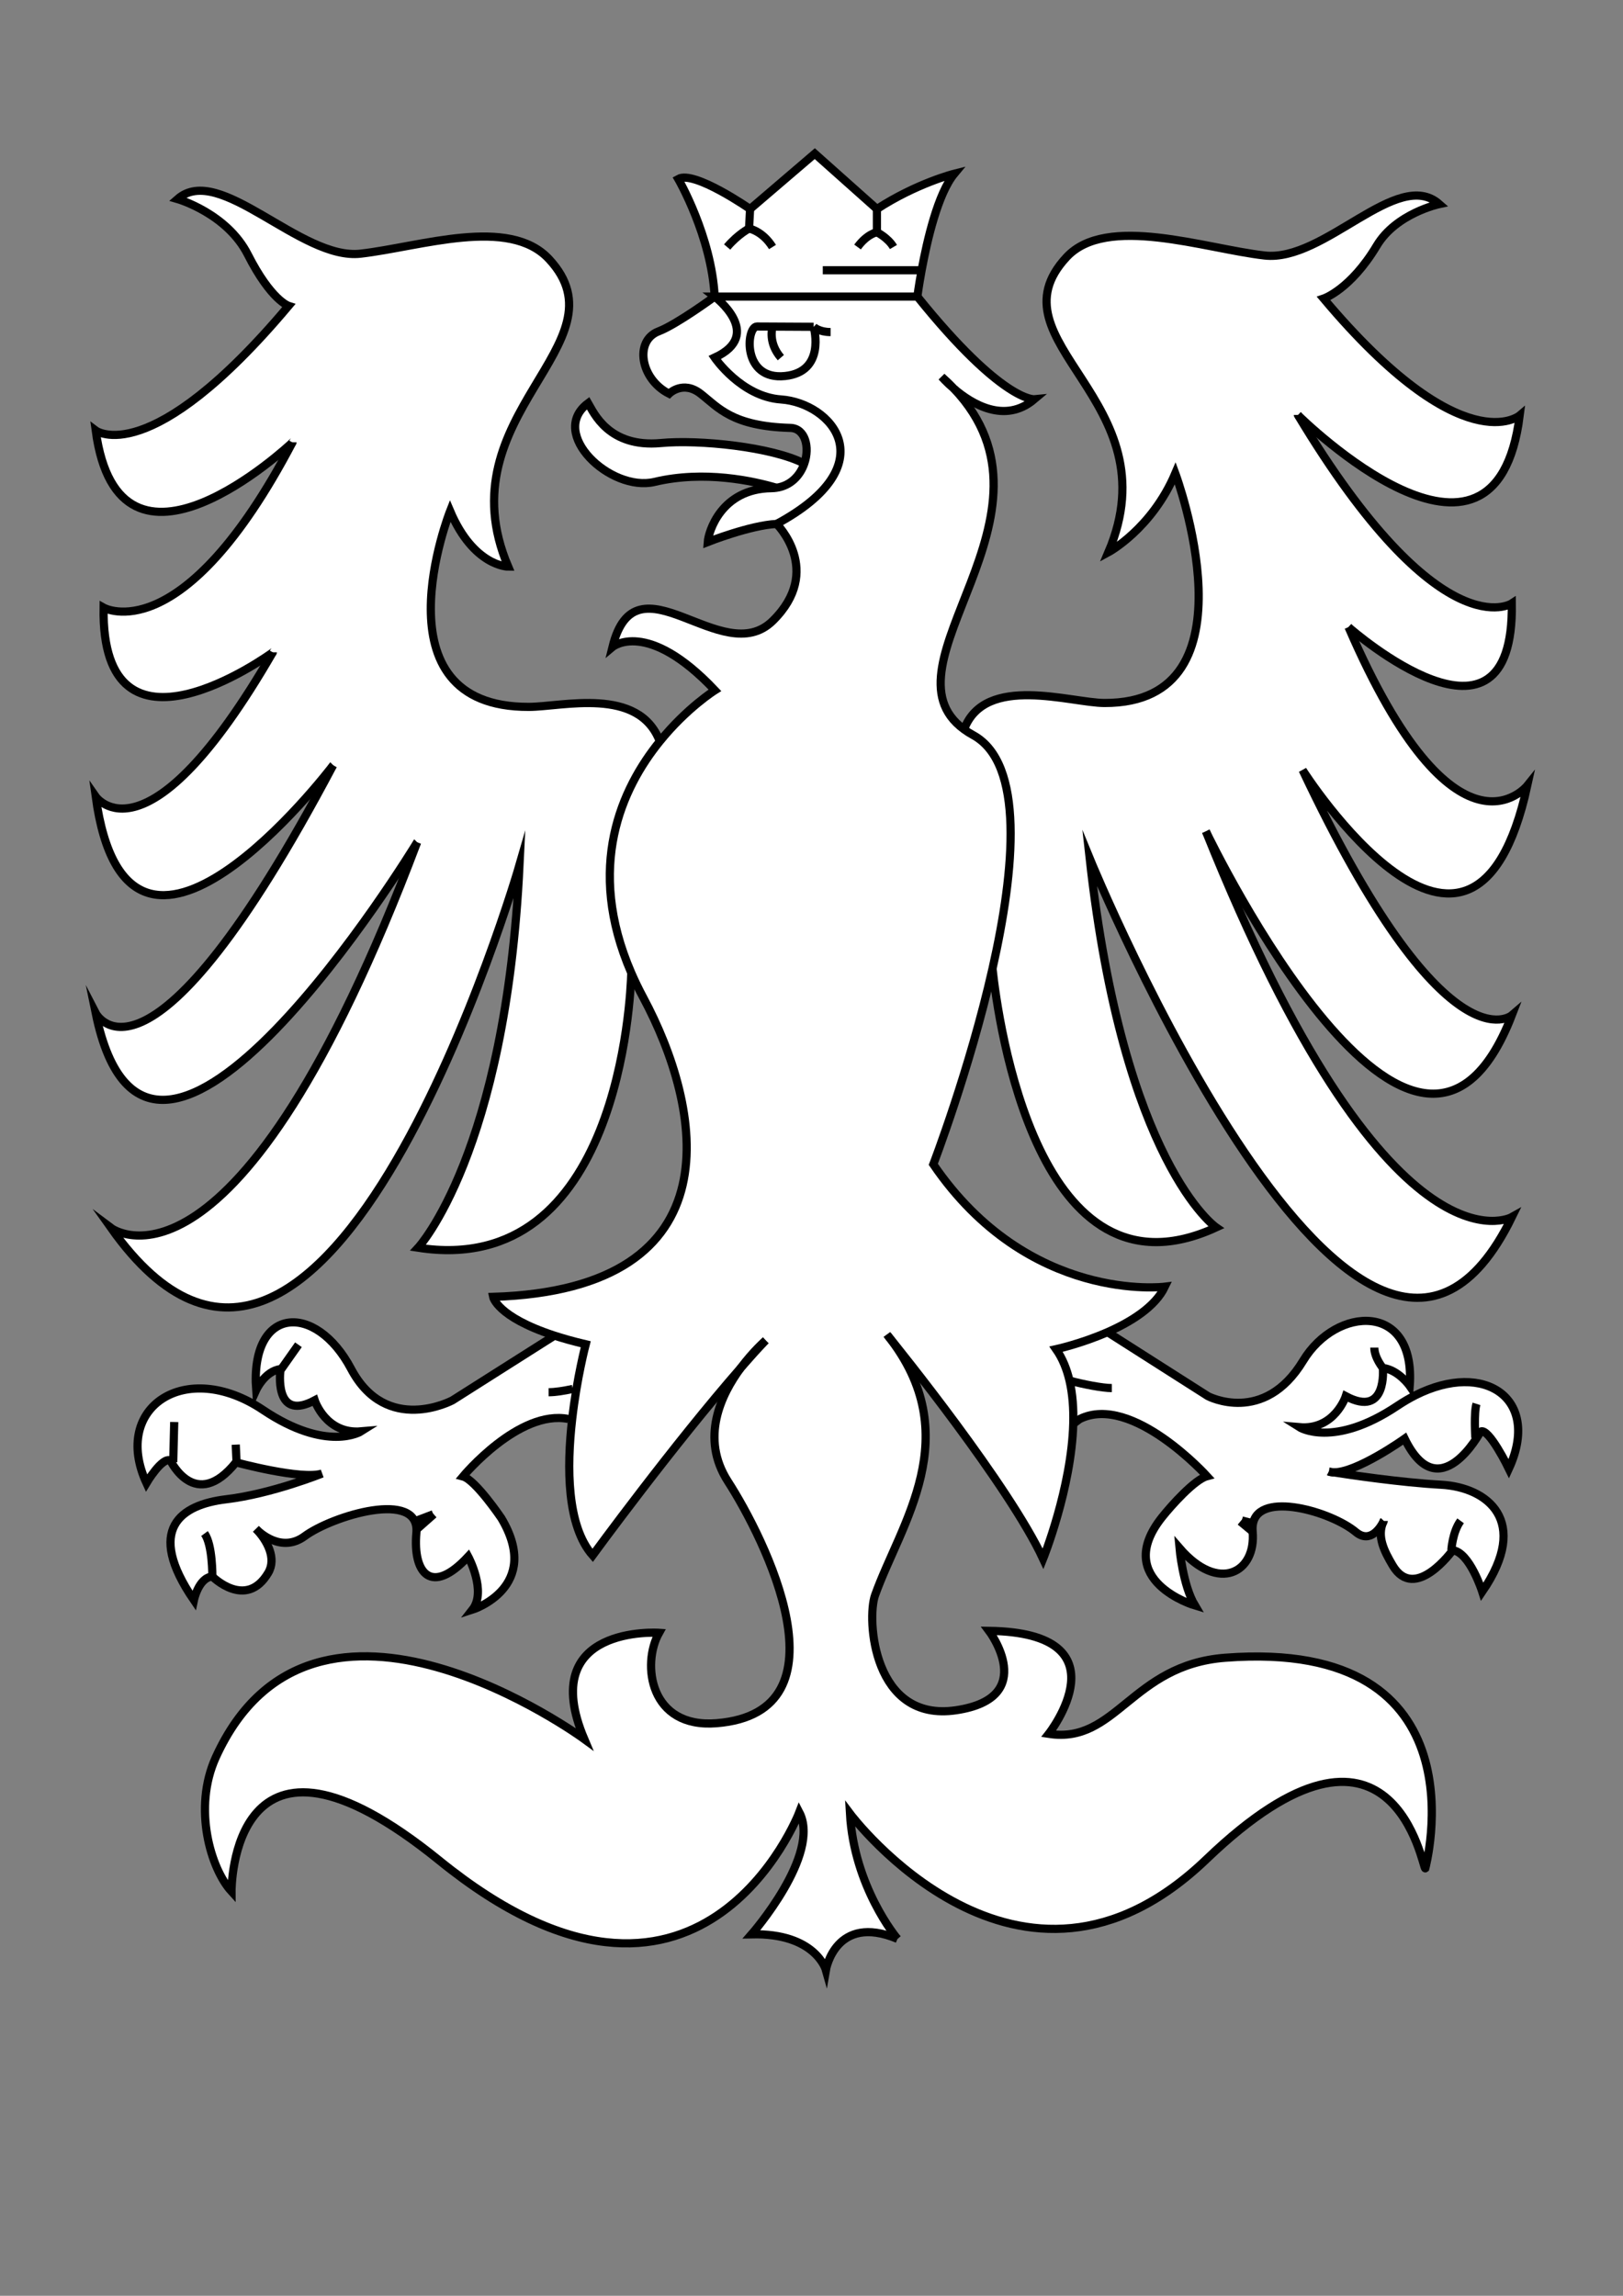 <?xml version="1.0" encoding="utf-8"?>
<!-- Generator: Adobe Illustrator 16.0.3, SVG Export Plug-In . SVG Version: 6.00 Build 0)  -->
<!DOCTYPE svg PUBLIC "-//W3C//DTD SVG 1.1//EN" "http://www.w3.org/Graphics/SVG/1.1/DTD/svg11.dtd">
<svg version="1.1" xmlns="http://www.w3.org/2000/svg" xmlns:xlink="http://www.w3.org/1999/xlink" x="0px" y="0px"
	 width="595.28px" height="841.89px" viewBox="0 0 595.28 841.89" enable-background="new 0 0 595.28 841.89" xml:space="preserve">
<rect x="0" y="0" width="595.28" height="841.89" fill="#808080" stroke="none"/>
<g id="Vrstva_2">
</g>
<g id="Layer_1">
	<g id="XMLID_1_">
		<g>
			<path fill="#FFFFFF" d="M476.035,152.19c52.124,86.591,78.464,69.085,78.464,69.085c0.951,61.937-58.715,9.731-59.897,8.685
				c39.334,90.927,65.579,58.145,65.579,58.145c-20.115,92.164-82.405-5.708-82.405-5.708
				c52.368,110.866,76.724,89.921,76.724,89.921c-35.283,91.28-110.362-63.649-112.184-67.414
				c66.91,167.012,112.211,141.406,112.211,141.406c-54.883,112.429-154.861-131.552-154.861-131.552
				c12.464,112.062,46.388,135.344,46.388,135.344c-65.456,30.187-79.932-75.46-82.024-94.909
				c8.25-36.493,11.702-75.283-7.054-85.585c-1.251-0.68-2.379-1.4-3.412-2.161l0.109-0.149c7.761-20.21,39.13-9.542,51.416-9.5
				c57.384,0.177,25.987-84.213,25.987-84.213c-8.658,20.387-24.547,28.937-24.547,28.937
				c23.826-55.943-44.39-77.009-15.331-108.229c14.706-15.82,50.588-3.112,72.593-0.598c22.018,2.528,48.752-32.388,64.097-18.851
				c0,0-15.793,3.343-22.915,15.25c-9.637,16.106-19.49,19.395-19.49,19.395c51.009,60.631,71.913,42.867,71.913,42.867
				C548.465,223.423,477.517,153.645,476.035,152.19z"/>
			<path fill="#FFFFFF" d="M488.961,539.914c-0.829-0.136-1.373-0.218-1.55-0.245C487.888,539.818,488.403,539.9,488.961,539.914z
				 M489.002,539.914c5.654,0.884,24.723,3.737,39.605,4.553c16.785,0.911,32.932,13.116,15.046,39.226
				c0,0-4.58-14.435-10.833-15.209c0,0-13.89,19.3-22.018,5.586c-3.099-5.232-5.872-10.71-3.425-15.997
				c-0.856,1.686-4.676,8.264-10.112,3.724c-8.998-7.475-35.257-15.1-37.689-3.14c-0.19,0.897-0.23,1.903-0.136,3.018
				c1.332,14.883-12.396,22.738-26.83,6.021c0,0,1.196,13.591,5.654,21.053c0,0-30.485-9.052-12.15-32.253
				c3.466-4.376,12.028-13.944,16.595-15.154c0,0-27.428-30.309-46.551-21.039c-0.476,0.23-2.065,1.604-2.514,1.794
				c0.149-5.505-0.231-10.887-1.373-15.807c-1.006-4.269-2.583-8.183-4.92-11.526c0,0,9.16-1.998,18.864-6.252l36.86,23.486
				c0,0,20.51,10.765,34.89-13.007c12.15-20.089,41.345-21.679,39.089,9.27c0,0-4.077-5.899-9.854-6.619
				c0,0,1.767,18.538-13.605,10.356c0,0-4.063,12.518-17.058,11.362c0,0,12.464,7.951,36.018-7.842
				c2.243-1.495,4.458-2.786,6.633-3.888c25.498-12.816,46.021,1.373,34.224,26.966c0,0-7.395-15.236-10.371-13.619
				c-0.23,0.381-15.276,28.461-27.849,2.597C515.192,527.573,497.442,540.227,489.002,539.914z"/>
			<path fill="#FFFFFF" d="M298.436,119.87c-0.014-0.027-0.014-0.027-0.014-0.027l-15.045-0.082l-5.764-0.027
				c-3.955,0.136-5.545,19.843,10.344,18.158C302.771,136.315,298.64,120.617,298.436,119.87z M325.564,489.707
				c29.33,36.928,4.743,69.018-4.621,95.29c-3.099,8.712-0.774,46.728,29.779,42.16c30.553-4.566,12.028-29.112,12.028-29.112
				c51.009,0.72,21.896,37.771,21.896,37.771c24.791,3.86,30.322-25.267,64.723-27.903c96.336-7.407,73.394,77.227,73.394,77.227
				c-0.965,0.734-11.43-69.411-80.244-3.357c-68.813,66.041-130.776-16.73-130.776-16.73c1.535,26.884,16.962,45.382,17.438,45.952
				c-22.725-9.486-26.259,11.39-26.259,11.39s-3.806-13.604-27.265-13.061c0,0,25.62-29.235,17.506-44.757
				c0,0-36.521,95.167-132.041,17.683c-76.724-62.235-76.207,11.362-76.207,11.362c-7.584-8.291-14.258-30.486-5.776-49.16
				c36.071-79.307,135.167-6.715,135.167-6.715c-17.818-42.106,27.428-38.98,27.428-38.98c-6.497,11.553-3.371,35.135,21.107,33.15
				c49.704-4.037,17.41-68.107,4.159-88.644c-10.234-15.875-2.583-31.846,4.798-41.767c3.112-3.575,6.156-6.932,9.038-9.977
				c-0.271,0.231-4.607,4.01-9.038,9.977c-24.628,28.093-54.435,68.867-54.435,68.867c-9.486-10.832-9.527-32.307-7.516-49.894
				c1.727-15.223,4.988-27.523,4.988-27.523c-4.513-1.06-8.44-2.174-11.839-3.289c-20.768-6.85-22.14-14.094-22.14-14.094
				c90.465-2.827,76.506-69.779,55.1-109.71c-1.658-3.085-3.126-6.13-4.417-9.106c-16.827-38.804-3.521-67.645,10.465-84.906
				c9.936-12.287,20.211-18.716,20.211-18.716c-24.995-26.435-37.567-15.888-37.567-15.888c8.658-34.998,40.177,8.78,58.824-9.623
				s1.387-35.487,1.387-35.487c40.421-21.841,20.033-44.39,1.617-45.653c-14.584-1.006-24.356-15.345-24.356-15.345
				c18.403-8.481,0-22.372,0-22.372h74.346c31.22,38.804,42.895,37.648,42.895,37.648c-10.873,9.202-23.037,1.631-29.439-3.846
				c-1.386-1.481-2.895-2.936-4.525-4.39c0,0,1.712,1.998,4.525,4.39c43.819,46.388-28.582,101.352,3.643,124.878
				c1.033,0.761,2.161,1.481,3.412,2.161c18.756,10.302,15.304,49.092,7.054,85.585c-8.386,37.078-21.719,71.776-21.719,71.776
				c34.997,51.254,84.933,44.879,84.933,44.879c-3.548,7.421-12.504,12.912-21.026,16.663c-9.704,4.254-18.864,6.252-18.864,6.252
				c2.337,3.344,3.914,7.258,4.92,11.526c1.142,4.92,1.522,10.302,1.373,15.807c-0.653,23.703-11.063,49.541-11.063,49.541
				C370.145,544.889,329.356,494.383,325.564,489.707z"/>
			<path fill="#FFFFFF" d="M517.055,508.26l2.134,3.37c-2.175,1.102-4.39,2.393-6.633,3.888
				c-23.554,15.793-36.018,7.842-36.018,7.842c12.994,1.155,17.058-11.362,17.058-11.362c15.372,8.182,13.605-10.356,13.605-10.356
				C512.978,502.36,517.055,508.26,517.055,508.26z"/>
			<path fill="#FFFFFF" d="M488.961,539.914c-0.558-0.014-1.073-0.096-1.55-0.245C487.588,539.696,488.132,539.778,488.961,539.914z
				"/>
			<path fill="#FFFFFF" d="M345.395,138.177c1.631,1.455,3.14,2.909,4.525,4.39C347.106,140.175,345.395,138.177,345.395,138.177z"
				/>
			<path fill="#FFFFFF" d="M275.113,76.649l23.73-20.306l22.793,20.306c14.569-9.474,28.393-12.953,28.393-12.953
				c-6.021,7.258-9.99,24.464-12.002,35.406c-1.046,5.681-1.563,9.663-1.563,9.663h-74.346
				c-1.128-22.059-13.347-43.139-13.347-43.139C254.563,62.337,275.113,76.649,275.113,76.649z"/>
			<path fill="#FFFFFF" d="M283.377,119.761l15.045,0.082c0,0,0,0,0.014,0.027c0.204,0.748,4.336,16.446-10.479,18.022
				c-15.889,1.685-14.299-18.022-10.344-18.158L283.377,119.761z"/>
			<path fill="#FFFFFF" d="M294.983,169.995c2.12-6.035,0.354-12.926-5.097-13.075c-21.406-0.598-26.436-7.489-32.932-12.545
				c-6.497-5.056-11.553,0-11.553,0c-10.615-5.382-12.776-19.463-3.847-22.861c6.673-2.542,20.563-12.749,20.563-12.749
				s18.403,13.891,0,22.372c0,0,9.772,14.339,24.356,15.345c18.416,1.264,38.804,23.812-1.617,45.653
				c-9.637,0.449-25.267,6.619-25.267,6.619c0.244-3.615,4.824-19.477,23.336-19.735c0.639-0.014,1.265-0.054,1.849-0.149
				c0.014,0,0.014,0,0.014,0C290.132,178.082,293.516,174.249,294.983,169.995z"/>
			<path fill="#FFFFFF" d="M294.983,169.995c-1.468,4.254-4.852,8.087-10.193,8.875c0,0,0,0-0.014,0
				c-8.413-2.487-26.422-6.497-44.702-2.147c-16.16,3.833-39.157-17.873-24.37-28.882c2.025,3.438,7.544,16.432,26.708,14.625
				C256.343,161.147,283.104,163.852,294.983,169.995z"/>
			<path fill="#FFFFFF" d="M280.835,491.528c-2.882,3.045-5.926,6.401-9.038,9.977C276.228,495.538,280.563,491.76,280.835,491.528z
				"/>
			<path fill="#FFFFFF" d="M100.055,239.216c-1.155,0.843-63.01,45.599-62.059-16.378c0,0,28.868,16.364,69.275-60.618
				c-1.277,1.196-63.58,59.49-72.17-4.349c0,0,19.734,14.923,70.743-45.708c0,0-6.429-2.039-14.924-18.77
				c-7.706-15.209-25.796-20.401-25.796-20.401c15.331-13.523,45.109,22.562,67.128,20.034c22.019-2.528,54.406-13.836,69.112,1.984
				c29.059,31.22-38.79,56.853-14.978,112.782c0,0-12.626,0-21.298-20.387c0,0-28.501,72.007,28.882,71.817
				c12.287-0.027,40.258-7.598,48.019,12.613l0.014,0.014c-13.985,17.261-27.292,46.102-10.465,84.906
				c-0.231,8.712-4.526,112.211-78.179,100.794c0,0,32.131-34.645,37.187-140.4c0,0-70.744,244.701-149.792,133.183
				c0,0,45.845,34.535,112.238-141.46c-1.155,1.903-97.912,160.366-117.892,62.657c0,0,19.259,37.322,87.08-90.9
				c-1.59,2.08-75.188,98.13-87.08,11.499C35.102,292.128,53.871,319.08,100.055,239.216z"/>
			<path fill="#FFFFFF" d="M93.979,560.75c4.036,4.213,7.529,10.724,4.39,16.024c-8.127,13.713-20.482,1.358-20.482,1.358
				c-5.056,0.354-6.769,8.658-6.769,8.658c-17.899-26.109-4.824-35.012,11.865-36.996c16.69-1.984,35.148-9.433,35.148-9.433
				c-7.489,2.446-31.587-4.104-31.587-4.104c-14.883,18.498-24.003-0.625-24.003-0.625c-2.977-1.631-8.834,8.209-8.834,8.209
				c-12.817-27.795,14.366-45.844,42.772-26.803c23.54,15.794,36.004,7.856,36.004,7.856c-12.994,1.142-17.058-11.376-17.058-11.376
				c-13.918,7.421-12.912-8.033-12.6-10.982c0.027-0.299,0.055-0.476,0.055-0.476c-5.776,0.721-8.93,7.68-8.93,7.68
				c-2.256-30.948,21.828-32.308,34.821-7.761c12.993,24.532,37.173,11.539,37.173,11.539l36.969-23.445l0.081-0.408
				c3.398,1.115,7.326,2.229,11.839,3.289c0,0-3.262,12.301-4.988,27.523l-1.346-0.123c-18.213-3.629-38.694,21.081-38.694,21.081
				c4.566,1.209,14.066,15.276,14.066,15.276c15.154,25.389-10.588,33.571-10.588,33.571c5.301-6.741-1.563-19.49-1.563-19.49
				c-13.469,14.557-20.347,6.225-19.001-8.672c1.44-16.119-30.853-6.252-40.965,1.21C103.208,569.652,95.066,561.864,93.979,560.75z
				"/>
		</g>
		<g>
			<path fill="none" stroke="#000000" stroke-width="3" stroke-miterlimit="10" d="M476.035,152.19
				c1.481,1.455,72.43,71.233,81.359,0.163c0,0-20.904,17.764-71.913-42.867c0,0,9.854-3.289,19.49-19.395
				c7.122-11.906,22.915-15.25,22.915-15.25c-15.345-13.537-42.079,21.379-64.097,18.851c-22.005-2.514-57.887-15.222-72.593,0.598
				c-29.059,31.22,39.157,52.286,15.331,108.229c0,0,15.889-8.549,24.547-28.937c0,0,31.396,84.39-25.987,84.213
				c-12.286-0.041-43.655-10.71-51.416,9.5"/>
			<path fill="none" stroke="#000000" stroke-width="3" stroke-miterlimit="10" d="M494.602,229.96
				c1.183,1.046,60.849,53.251,59.897-8.685c0,0-26.34,17.506-78.464-69.085c-0.014-0.013-0.026-0.013-0.026-0.027"/>
			<path fill="none" stroke="#000000" stroke-width="3" stroke-miterlimit="10" d="M442.288,304.836
				c0.014,0.027,0.014,0.041,0.027,0.068c1.821,3.765,76.9,158.694,112.184,67.414c0,0-24.355,20.945-76.724-89.921
				c0,0,62.29,97.872,82.405,5.708c0,0-26.245,32.782-65.579-58.145l-0.014-0.014"/>
			<path fill="none" stroke="#000000" stroke-width="3" stroke-miterlimit="10" d="M364.028,355.192
				c2.093,19.449,16.568,125.096,82.024,94.909c0,0-33.924-23.282-46.388-135.344c0,0,99.979,243.98,154.861,131.552
				c0,0-45.301,25.606-112.211-141.406"/>
			<path fill="none" stroke="#000000" stroke-width="3" stroke-miterlimit="10" d="M329.193,711.017l-0.014-0.014
				c-22.725-9.486-26.259,11.39-26.259,11.39s-3.806-13.604-27.265-13.061c0,0,25.62-29.235,17.506-44.757
				c0,0-36.521,95.167-132.041,17.683c-76.724-62.235-76.207,11.362-76.207,11.362c-7.584-8.291-14.258-30.486-5.776-49.16
				c36.071-79.307,135.167-6.715,135.167-6.715c-17.818-42.106,27.428-38.98,27.428-38.98c-6.497,11.553-3.371,35.135,21.107,33.15
				c49.704-4.037,17.41-68.107,4.159-88.644c-10.234-15.875-2.583-31.846,4.798-41.767c4.431-5.967,8.767-9.745,9.038-9.977"/>
			<path fill="none" stroke="#000000" stroke-width="3" stroke-miterlimit="10" d="M325.279,489.354
				c0.04,0.055,0.081,0.109,0.122,0.163c0.041,0.041,0.095,0.109,0.163,0.19c29.33,36.928,4.743,69.018-4.621,95.29
				c-3.099,8.712-0.774,46.728,29.779,42.16c30.553-4.566,12.028-29.112,12.028-29.112c51.009,0.72,21.896,37.771,21.896,37.771
				c24.791,3.86,30.322-25.267,64.723-27.903c96.336-7.407,73.394,77.227,73.394,77.227c-0.965,0.734-11.43-69.411-80.244-3.357
				c-68.813,66.041-130.776-16.73-130.776-16.73c1.535,26.884,16.962,45.382,17.438,45.952"/>
			<path fill="none" stroke="#000000" stroke-width="3" stroke-miterlimit="10" d="M349.92,142.567
				c43.819,46.388-28.582,101.352,3.643,124.878c1.033,0.761,2.161,1.481,3.412,2.161c18.756,10.302,15.304,49.092,7.054,85.585
				c-8.386,37.078-21.719,71.776-21.719,71.776c34.997,51.254,84.933,44.879,84.933,44.879
				c-3.548,7.421-12.504,12.912-21.026,16.663c-9.704,4.254-18.864,6.252-18.864,6.252c2.337,3.344,3.914,7.258,4.92,11.526
				c1.142,4.92,1.522,10.302,1.373,15.807c-0.653,23.703-11.063,49.541-11.063,49.541c-12.437-26.748-53.225-77.254-57.017-81.93"/>
			<path fill="none" stroke="#000000" stroke-width="3" stroke-miterlimit="10" d="M349.92,142.567
				c-2.813-2.392-4.525-4.39-4.525-4.39C347.025,139.632,348.534,141.086,349.92,142.567z"/>
			<path fill="none" stroke="#000000" stroke-width="3" stroke-miterlimit="10" d="M280.849,491.515l-0.014,0.014
				c-2.882,3.045-5.926,6.401-9.038,9.977c-24.628,28.093-54.435,68.867-54.435,68.867c-9.486-10.832-9.527-32.307-7.516-49.894
				c1.727-15.223,4.988-27.523,4.988-27.523c-4.513-1.06-8.44-2.174-11.839-3.289c-20.768-6.85-22.14-14.094-22.14-14.094
				c90.465-2.827,76.506-69.779,55.1-109.71c-1.658-3.085-3.126-6.13-4.417-9.106c-16.827-38.804-3.521-67.645,10.465-84.906
				c9.936-12.287,20.211-18.716,20.211-18.716c-24.995-26.435-37.567-15.888-37.567-15.888c8.658-34.998,40.177,8.78,58.824-9.623
				s1.387-35.487,1.387-35.487c40.421-21.841,20.033-44.39,1.617-45.653c-14.584-1.006-24.356-15.345-24.356-15.345
				c18.403-8.481,0-22.372,0-22.372h74.346c31.22,38.804,42.895,37.648,42.895,37.648c-10.873,9.202-23.037,1.631-29.439-3.846"/>
			<path fill="none" stroke="#000000" stroke-width="3" stroke-miterlimit="10" d="M107.285,162.207c0,0,0,0.014-0.014,0.014
				c-1.277,1.196-63.58,59.49-72.17-4.349c0,0,19.734,14.923,70.743-45.708c0,0-6.429-2.039-14.924-18.77
				c-7.706-15.209-25.796-20.401-25.796-20.401c15.331-13.523,45.109,22.562,67.128,20.034c22.019-2.528,54.406-13.836,69.112,1.984
				c29.059,31.22-38.79,56.853-14.978,112.782c0,0-12.626,0-21.298-20.387c0,0-28.501,72.007,28.882,71.817
				c12.287-0.027,40.258-7.598,48.019,12.613"/>
			<path fill="none" stroke="#000000" stroke-width="3" stroke-miterlimit="10" d="M100.068,239.203c0,0,0,0.014-0.014,0.014
				c-1.155,0.843-63.01,45.599-62.059-16.378c0,0,28.868,16.364,69.275-60.618"/>
			<path fill="none" stroke="#000000" stroke-width="3" stroke-miterlimit="10" d="M122.209,280.589
				c-0.014,0.014-0.014,0.027-0.027,0.041c-1.59,2.08-75.188,98.13-87.08,11.499c0,0,18.77,26.952,64.953-52.912"/>
			<path fill="none" stroke="#000000" stroke-width="3" stroke-miterlimit="10" d="M153.007,308.859l-0.014,0.014
				c-1.155,1.903-97.912,160.366-117.892,62.657c0,0,19.259,37.322,87.08-90.9"/>
			<path fill="none" stroke="#000000" stroke-width="3" stroke-miterlimit="10" d="M231.539,356.755
				c-0.231,8.712-4.526,112.211-78.179,100.794c0,0,32.131-34.645,37.187-140.4c0,0-70.744,244.701-149.792,133.183
				c0,0,45.845,34.535,112.238-141.46"/>
			<path fill="none" stroke="#000000" stroke-width="3" stroke-miterlimit="10" d="M507.554,557.705
				c-0.013,0.014-0.013,0.027-0.026,0.041c0,0.014-0.014,0.041-0.027,0.067c-0.027,0.041-0.041,0.096-0.055,0.137
				c-0.027,0.026-0.041,0.054-0.055,0.095c-0.013,0.014-0.013,0.027-0.013,0.027c-0.856,1.686-4.676,8.264-10.112,3.724
				c-8.998-7.475-35.257-15.1-37.689-3.14c-0.19,0.897-0.23,1.903-0.136,3.018c1.332,14.883-12.396,22.738-26.83,6.021
				c0,0,1.196,13.591,5.654,21.053c0,0-30.485-9.052-12.15-32.253c3.466-4.376,12.028-13.944,16.595-15.154
				c0,0-27.428-30.309-46.551-21.039c-0.476,0.23-2.065,1.604-2.514,1.794"/>
			<path fill="none" stroke="#000000" stroke-width="3" stroke-miterlimit="10" d="M489.002,539.914
				c5.654,0.884,24.723,3.737,39.605,4.553c16.785,0.911,32.932,13.116,15.046,39.226c0,0-4.58-14.435-10.833-15.209
				c0,0-13.89,19.3-22.018,5.586c-3.099-5.232-5.872-10.71-3.425-15.997"/>
			<path fill="none" stroke="#000000" stroke-width="3" stroke-miterlimit="10" d="M487.411,539.669
				c0.177,0.027,0.721,0.109,1.55,0.245"/>
			<path fill="none" stroke="#000000" stroke-width="3" stroke-miterlimit="10" d="M488.961,539.914
				c-0.558-0.014-1.073-0.096-1.55-0.245c-0.026,0-0.04,0-0.067-0.014"/>
			<path fill="none" stroke="#000000" stroke-width="3" stroke-miterlimit="10" d="M488.961,539.914
				c0.014,0.014,0.027,0.014,0.041,0"/>
			<path fill="none" stroke="#000000" stroke-width="3" stroke-miterlimit="10" d="M406.216,488.511l36.86,23.486
				c0,0,20.51,10.765,34.89-13.007c12.15-20.089,41.345-21.679,39.089,9.27c0,0-4.077-5.899-9.854-6.619
				c0,0,1.767,18.538-13.605,10.356c0,0-4.063,12.518-17.058,11.362c0,0,12.464,7.951,36.018-7.842
				c2.243-1.495,4.458-2.786,6.633-3.888c25.498-12.816,46.021,1.373,34.224,26.966c0,0-7.395-15.236-10.371-13.619
				c-0.23,0.381-15.276,28.461-27.849,2.597c0,0-17.75,12.653-26.19,12.341"/>
			<path fill="none" stroke="#000000" stroke-width="3" stroke-miterlimit="10" d="M541.547,514.811
				c-1.02,3.194-0.422,12.45-0.422,12.45"/>
			<path fill="none" stroke="#000000" stroke-width="3" stroke-miterlimit="10" d="M504.075,494.179
				c0,3.737,3.126,7.462,3.126,7.462"/>
			<path fill="none" stroke="#000000" stroke-width="3" stroke-miterlimit="10" d="M407.793,509.021
				c-3.412,0-10.356-1.359-15.521-2.731"/>
			<path fill="none" stroke="#000000" stroke-width="3" stroke-miterlimit="10" d="M535.716,557.705
				c-3.018,4.091-3.385,10.778-3.385,10.778"/>
			
				<line fill="none" stroke="#000000" stroke-width="3" stroke-miterlimit="10" x1="454.928" y1="557.937" x2="459.44" y2="561.674"/>
			<polyline fill="none" stroke="#000000" stroke-width="3" stroke-miterlimit="10" points="459.875,558.738 459.576,558.656 
				455.472,557.569 			"/>
			<path fill="none" stroke="#000000" stroke-width="3" stroke-miterlimit="10" d="M93.857,560.627
				c0.04,0.041,0.081,0.082,0.122,0.123c1.087,1.114,9.229,8.902,17.777,2.582c10.112-7.462,42.405-17.329,40.965-1.21
				c-1.346,14.896,5.532,23.229,19.001,8.672c0,0,6.863,12.749,1.563,19.49c0,0,25.742-8.183,10.588-33.571
				c0,0-9.5-14.067-14.066-15.276c0,0,20.481-24.71,38.694-21.081"/>
			<path fill="none" stroke="#000000" stroke-width="3" stroke-miterlimit="10" d="M202.915,490.074l-36.969,23.445
				c0,0-24.18,12.993-37.173-11.539c-12.993-24.547-37.077-23.188-34.821,7.761c0,0,3.153-6.959,8.93-7.68
				c0,0-0.027,0.177-0.055,0.476c-0.313,2.949-1.318,18.403,12.6,10.982c0,0,4.063,12.518,17.058,11.376
				c0,0-12.464,7.938-36.004-7.856c-28.406-19.041-55.59-0.992-42.772,26.803c0,0,5.857-9.84,8.834-8.209
				c0,0,9.12,19.123,24.003,0.625c0,0,24.098,6.551,31.587,4.104c0,0-18.458,7.448-35.148,9.433
				c-16.689,1.984-29.765,10.887-11.865,36.996c0,0,1.713-8.305,6.769-8.658c0,0,12.355,12.354,20.482-1.358
				c3.14-5.301-0.354-11.812-4.39-16.024"/>
			
				<line fill="none" stroke="#000000" stroke-width="3" stroke-miterlimit="10" x1="63.901" y1="521.471" x2="63.534" y2="536.177"/>
			
				<line fill="none" stroke="#000000" stroke-width="3" stroke-miterlimit="10" x1="86.463" y1="529.761" x2="86.735" y2="535.633"/>
			
				<line fill="none" stroke="#000000" stroke-width="3" stroke-miterlimit="10" x1="109.46" y1="493.132" x2="102.827" y2="502.537"/>
			<path fill="none" stroke="#000000" stroke-width="3" stroke-miterlimit="10" d="M201.229,510.543c2.42,0,5.586-0.503,8.835-1.21"
				/>
			<path fill="none" stroke="#000000" stroke-width="3" stroke-miterlimit="10" d="M75.006,562.367
				c3.004,4.091,2.881,15.766,2.881,15.766"/>
			
				<line fill="none" stroke="#000000" stroke-width="3" stroke-miterlimit="10" x1="159.096" y1="555.3" x2="152.763" y2="560.899"/>
			
				<line fill="none" stroke="#000000" stroke-width="3" stroke-miterlimit="10" x1="152.763" y1="557.624" x2="158.893" y2="555.3"/>
			<path fill="none" stroke="#000000" stroke-width="3" stroke-miterlimit="10" d="M336.465,108.765c0,0,0.517-3.982,1.563-9.663
				c2.012-10.941,5.98-28.148,12.002-35.406c0,0-13.823,3.479-28.393,12.953l-22.793-20.306l-23.73,20.306
				c0,0-20.551-14.312-26.341-11.023c0,0,12.219,21.081,13.347,43.139"/>
			<polyline fill="none" stroke="#000000" stroke-width="3" stroke-miterlimit="10" points="301.779,99.102 338.027,99.102 
				338.585,99.102 			"/>
			<path fill="none" stroke="#000000" stroke-width="3" stroke-miterlimit="10" d="M314.528,90.58
				c3.547-4.852,7.108-5.41,7.108-5.41"/>
			<path fill="none" stroke="#000000" stroke-width="3" stroke-miterlimit="10" d="M327.698,90.58
				c-1.984-3.384-6.062-5.41-6.062-5.41"/>
			<line fill="none" stroke="#000000" stroke-width="3" stroke-miterlimit="10" x1="321.637" y1="85.17" x2="321.637" y2="76.649"/>
			<path fill="none" stroke="#000000" stroke-width="3" stroke-miterlimit="10" d="M266.7,90.58c4.022-4.73,8.032-6.769,8.032-6.769
				"/>
			<path fill="none" stroke="#000000" stroke-width="3" stroke-miterlimit="10" d="M283.336,90.58
				c-3.697-5.926-8.604-6.769-8.604-6.769"/>
			
				<line fill="none" stroke="#000000" stroke-width="3" stroke-miterlimit="10" x1="274.732" y1="83.812" x2="275.113" y2="76.649"/>
			<path fill="none" stroke="#000000" stroke-width="3" stroke-miterlimit="10" d="M284.776,178.87
				c-8.413-2.487-26.422-6.497-44.702-2.147c-16.16,3.833-39.157-17.873-24.37-28.882c2.025,3.438,7.544,16.432,26.708,14.625
				c13.931-1.318,40.692,1.386,52.571,7.53h0.014"/>
			<path fill="none" stroke="#000000" stroke-width="3" stroke-miterlimit="10" d="M262.119,108.765
				c0,0-13.891,10.208-20.563,12.749c-8.93,3.398-6.769,17.479,3.847,22.861c0,0,5.056-5.056,11.553,0
				c6.496,5.056,11.525,11.947,32.932,12.545c5.45,0.149,7.217,7.041,5.097,13.075c-1.468,4.254-4.852,8.087-10.193,8.875
				c0,0,0,0-0.014,0c-0.584,0.095-1.21,0.136-1.849,0.149c-18.512,0.258-23.092,16.12-23.336,19.735c0,0,15.63-6.17,25.267-6.619"/>
			<path fill="none" stroke="#000000" stroke-width="3" stroke-miterlimit="10" d="M298.436,119.87
				c0.204,0.748,4.336,16.446-10.479,18.022c-15.889,1.685-14.299-18.022-10.344-18.158l5.764,0.027l15.045,0.082"/>
			<path fill="none" stroke="#000000" stroke-width="3" stroke-miterlimit="10" d="M298.422,119.842c0,0,0,0,0.014,0.027
				c0.19,0.177,2.107,1.903,6.212,1.903"/>
			<path fill="none" stroke="#000000" stroke-width="3" stroke-miterlimit="10" d="M286.394,131.15
				c-4.688-5.423-3.18-10.859-3.017-11.39c0.013-0.027,0.013-0.041,0.013-0.041"/>
		</g>
	</g>
</g>
</svg>
